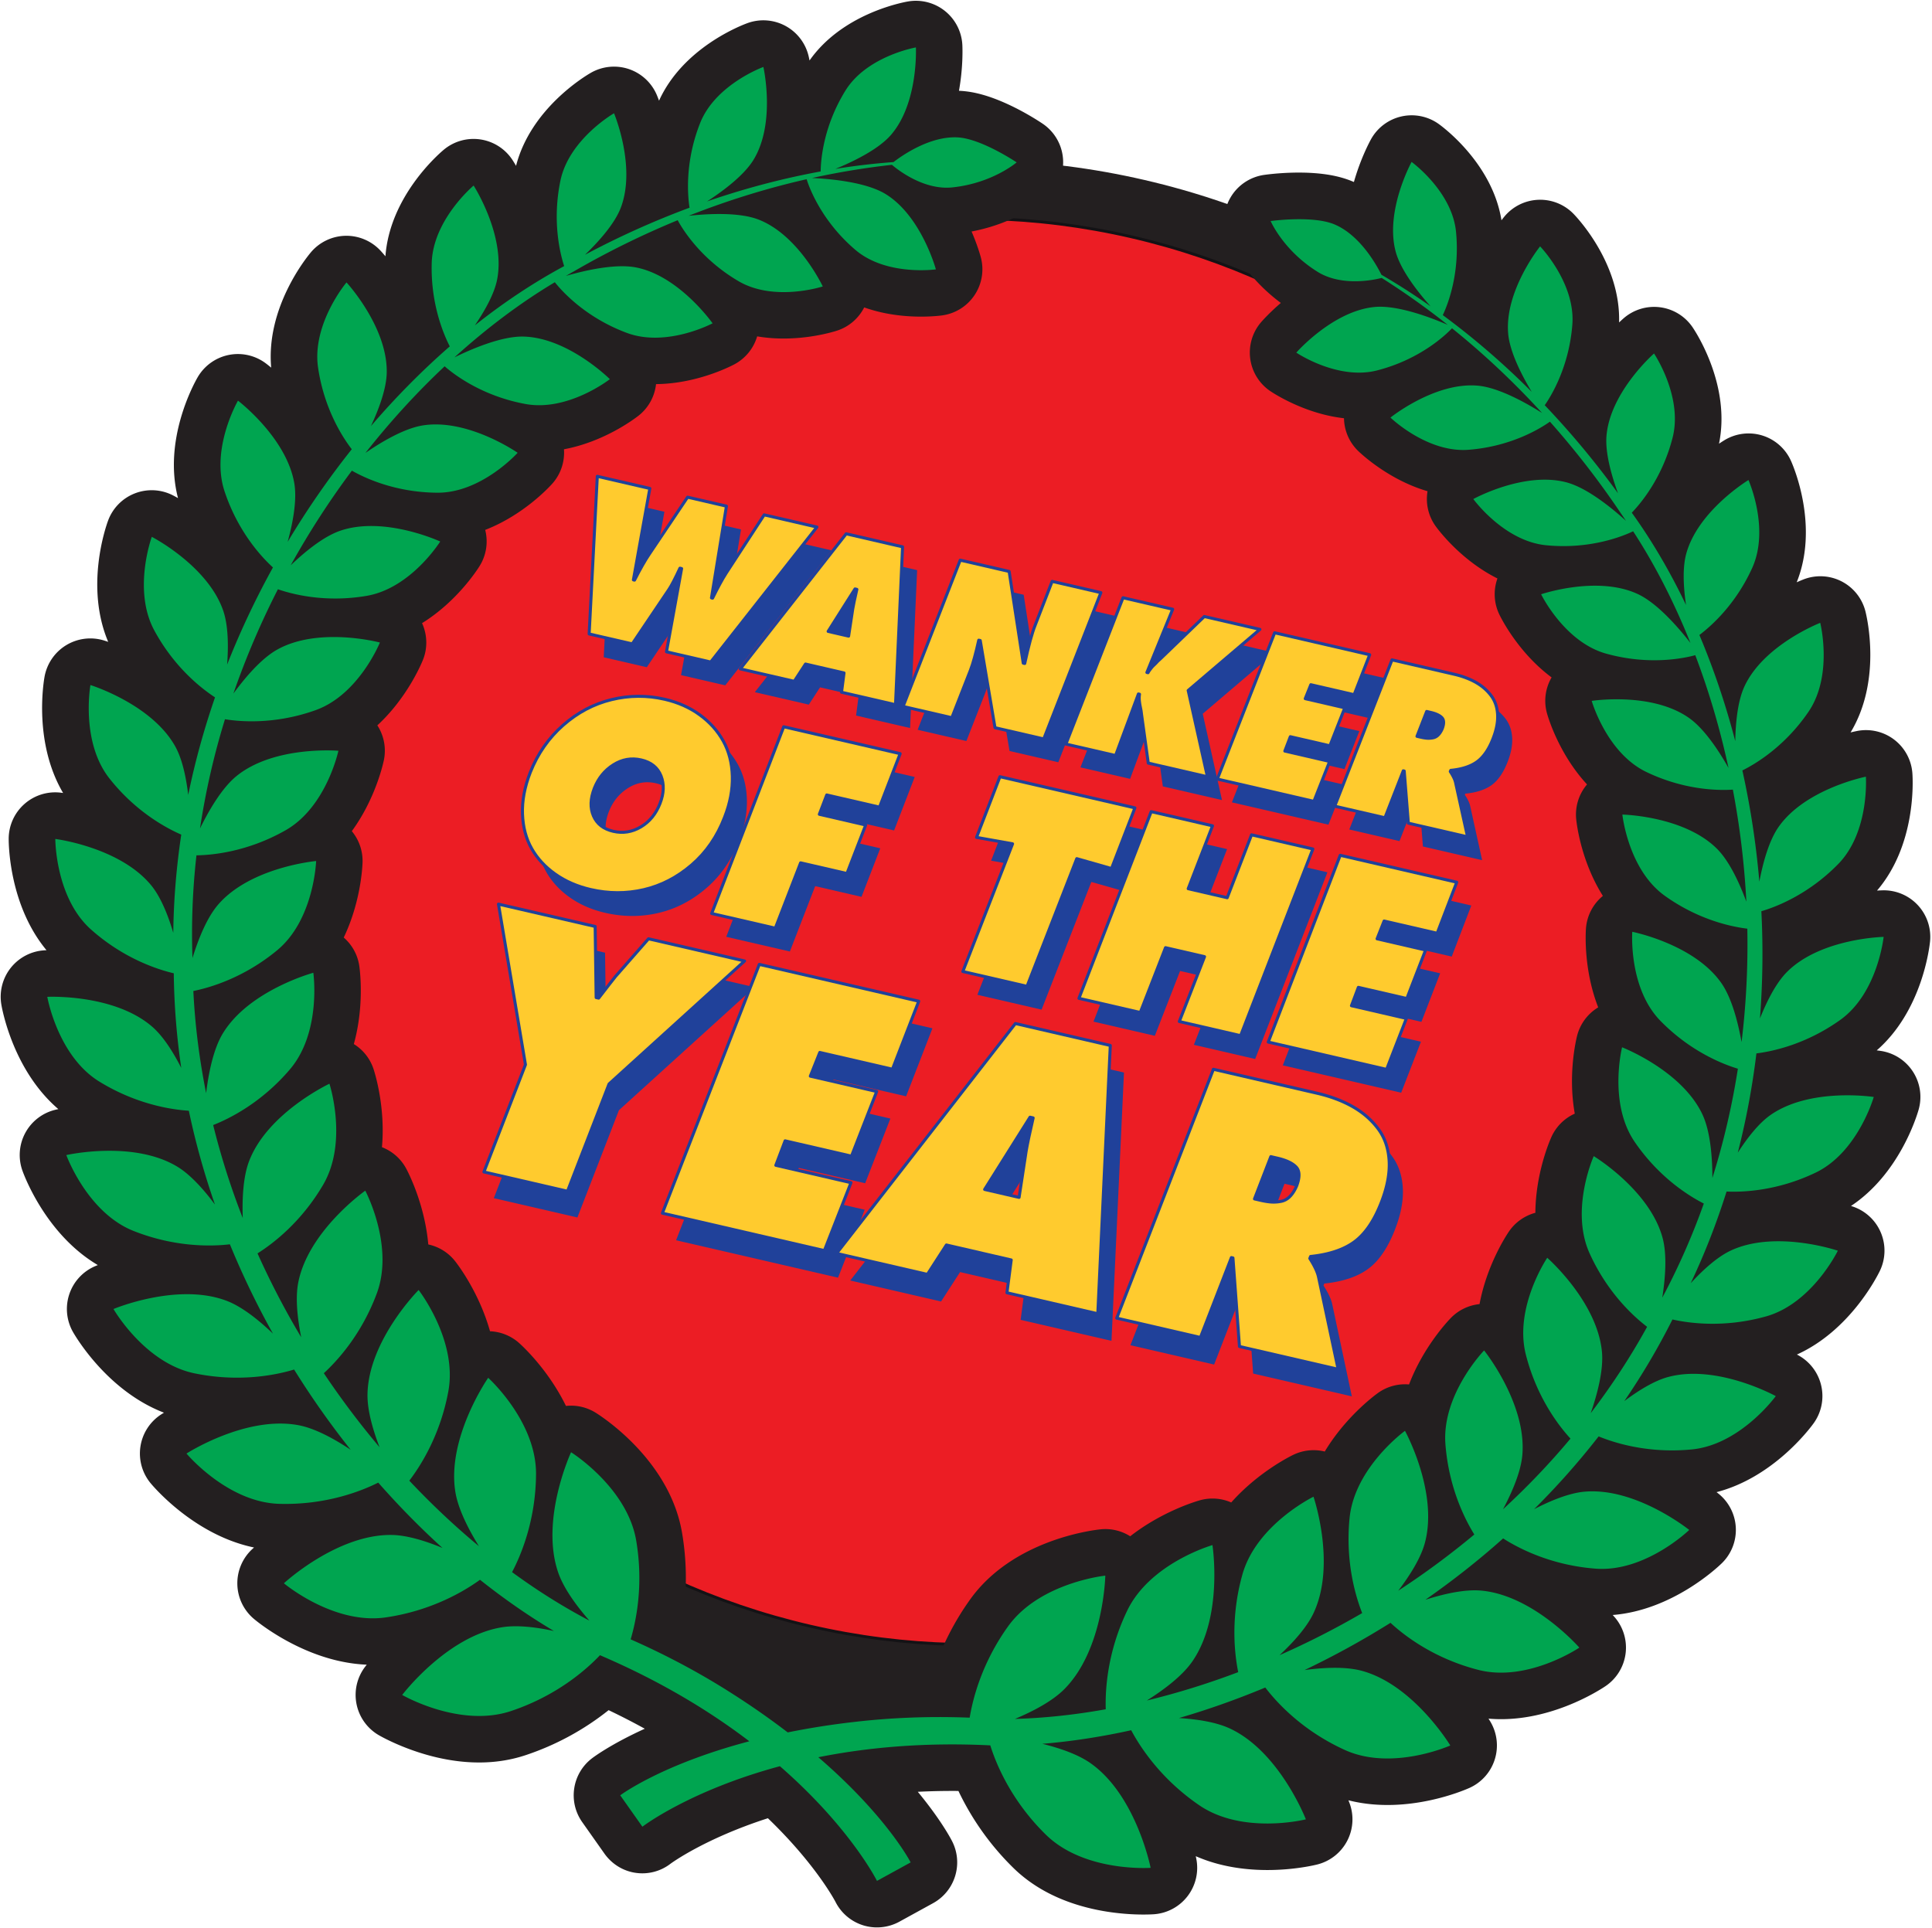 <svg height="496" width="497" xmlns="http://www.w3.org/2000/svg"><g fill="none" fill-rule="evenodd" transform="matrix(.974 .225 -.225 .974 61.007 -40.447)"><path d="m445 230.5c0 109.629-88.647 198.5-197.999 198.5-109.354 0-198.001-88.871-198.001-198.5s88.647-198.5 198.001-198.5c109.352 0 197.999 88.871 197.999 198.5" fill="#231f20"/><path d="m430 230.5c0 101.343-81.933 183.5-183 183.5s-183-82.157-183-183.5c0-101.345 81.933-183.5 183-183.5s183 82.155 183 183.5" fill="#ec1d24"/><path d="m430 230.5c0 101.343-81.933 183.5-183 183.5s-183-82.157-183-183.5c0-101.345 81.933-183.5 183-183.5s183 82.155 183 183.5z" stroke="#141215" stroke-linecap="round" stroke-linejoin="round" stroke-width=".737"/><path d="m216.518 486c-2.931 0-5.758-1.101-7.964-3.069l-7.374-6.59c-4.831-4.31-5.361-11.682-1.194-16.638.598-.715 4.15-4.798 11.465-10.411a178.447 178.447 0 0 0 -10.144-2.56 69.528 69.528 0 0 1 -18.228 16.106c-6.186 3.775-13.596 5.692-22.027 5.692-8.472 0-15.178-1.985-15.91-2.212a11.968 11.968 0 0 1 -7.393-6.509 11.958 11.958 0 0 1 -.013-9.845l.286-.624c-2.392.45-4.884.673-7.45.673-12.133 0-22.368-5.05-23.496-5.626a11.974 11.974 0 0 1 -6.147-7.693 11.989 11.989 0 0 1 1.695-9.705c.078-.117.2-.286.352-.51-.276.007-.556.011-.833.011-14.982 0-27.412-9.07-28.778-10.108a11.984 11.984 0 0 1 -1.365-17.905c.124-.125.32-.325.586-.584-15.134-2.126-26.13-13.508-27.448-14.921a11.986 11.986 0 0 1 -3.147-9.33 11.969 11.969 0 0 1 4.908-8.54c.114-.084.3-.216.553-.39-14.466-4.578-23.286-17.627-24.34-19.257a11.989 11.989 0 0 1 -1.487-9.737 11.976 11.976 0 0 1 6.32-7.555c.112-.055.308-.149.575-.272-13.262-6.922-19.584-21.101-20.326-22.863a11.994 11.994 0 0 1 .231-9.845 11.97 11.97 0 0 1 7.529-6.34c.076-.022.208-.06.394-.11-11.78-8.981-15.512-23.899-15.934-25.741a11.976 11.976 0 0 1 10.451-14.597c.09-.01.267-.03.535-.048-10.195-10.755-11.287-26.175-11.385-28.053a12 12 0 0 1 3.585-9.174 11.983 11.983 0 0 1 9.247-3.383c.21.017.59.049 1.107.102-8.971-12.369-7.298-28.453-7.058-30.35a11.955 11.955 0 0 1 5.122-8.411 11.961 11.961 0 0 1 9.692-1.723c.25.066.74.19 1.423.397-7.164-13.72-2.643-29.6-2.08-31.435a11.986 11.986 0 0 1 6.5-7.4 11.967 11.967 0 0 1 9.844-.017c.261.117.791.36 1.538.736-4.801-14.664 2.397-29.495 3.264-31.194a11.98 11.98 0 0 1 7.688-6.157 11.979 11.979 0 0 1 9.698 1.698c.253.17.796.547 1.544 1.116-2.352-15.216 7.304-28.565 8.443-30.078a11.963 11.963 0 0 1 17.893-1.375c.202.195.613.604 1.178 1.205.366-15.127 11.99-26.382 13.356-27.649a11.984 11.984 0 0 1 9.326-3.147 11.978 11.978 0 0 1 8.532 4.913c.148.212.456.643.863 1.267 2.95-14.637 16.145-23.576 17.685-24.576a11.97 11.97 0 0 1 9.735-1.483 11.972 11.972 0 0 1 7.55 6.32c.087.18.24.497.435.942 5.462-13.48 19.593-19.794 21.245-20.494a11.974 11.974 0 0 1 16.18 7.776c.262.936 1.495 5.577 1.798 11.66.136-.026.271-.052.407-.075a25.676 25.676 0 0 1 4.276-.344c7.821 0 16.531 3.184 18.2 3.822a11.974 11.974 0 0 1 7.203 7.806c1.056 3.58.38 7.453-1.828 10.465-.658.893-6.242 8.196-16.948 12.88 2.172 2.95 3.455 5.265 3.784 5.878a11.962 11.962 0 0 1 .674 9.835 11.963 11.963 0 0 1 -6.924 7.01c-.743.286-7.476 2.78-15.641 2.78a39.08 39.08 0 0 1 -4.416-.247 11.986 11.986 0 0 1 -5.448 7.386c-.98.59-9.402 5.484-19.713 6.07a11.994 11.994 0 0 1 -4.093 8.333c-.99.86-8.394 7.074-18.496 9.497a11.978 11.978 0 0 1 -2.574 8.946c-.9 1.114-7.148 8.546-16.736 12.729.959 3.109.62 6.483-.96 9.342-.69 1.25-5.502 9.573-14.12 15.437 1.499 2.897 1.753 6.29.686 9.393-.462 1.354-3.737 10.316-11.117 17.644 1.991 2.6 2.865 5.906 2.352 9.151-.223 1.407-1.854 10.59-7.643 19.07a11.983 11.983 0 0 1 3.654 8.398c.023 1.41.012 10.39-3.926 19.61a11.995 11.995 0 0 1 4.509 7.25c.27 1.383 1.803 10.146-.371 19.891a11.988 11.988 0 0 1 5.57 6.286c.508 1.333 3.566 9.765 3.132 19.843a11.95 11.95 0 0 1 6.417 5.172c.738 1.229 5.224 9.015 6.604 19.058 2.836.399 5.45 1.81 7.351 3.998.95 1.09 6.738 8.005 9.902 17.706 2.778-.051 5.529.887 7.728 2.667 1.124.909 7.921 6.635 12.778 15.525a11.973 11.973 0 0 1 8.021 1.288c1.275.706 8.954 5.148 15.346 13.039a11.962 11.962 0 0 1 7.845-.021c2.172.747 21.422 7.799 28.629 25.148a69.423 69.423 0 0 1 5.007 19.915 201.937 201.937 0 0 1 20.986 6.212 220.227 220.227 0 0 1 12.05 4.68 220.067 220.067 0 0 1 12.07-4.686 201.342 201.342 0 0 1 20.955-6.202 69.368 69.368 0 0 1 5.005-19.919c7.2-17.35 26.46-24.401 28.633-25.148 2.56-.881 5.326-.862 7.845.02 6.39-7.885 14.074-12.334 15.348-13.038a11.983 11.983 0 0 1 8.021-1.29c4.855-8.89 11.658-14.616 12.785-15.525a12.037 12.037 0 0 1 7.72-2.665c3.161-9.701 8.953-16.617 9.904-17.71a11.973 11.973 0 0 1 7.346-3.994c1.385-10.043 5.87-17.831 6.61-19.06a11.991 11.991 0 0 1 6.41-5.168c-.43-10.078 2.63-18.516 3.143-19.847a11.962 11.962 0 0 1 5.565-6.282c-2.18-9.745-.65-18.508-.378-19.891a11.967 11.967 0 0 1 4.513-7.254c-3.938-9.215-3.95-18.196-3.927-19.601a11.992 11.992 0 0 1 3.647-8.404c-5.79-8.479-7.414-17.664-7.639-19.07a11.998 11.998 0 0 1 2.354-9.152c-7.38-7.326-10.653-16.286-11.115-17.642a11.969 11.969 0 0 1 .685-9.393c-8.619-5.862-13.43-14.187-14.122-15.437a11.99 11.99 0 0 1 -.961-9.344c-9.582-4.183-15.832-11.615-16.729-12.725a11.984 11.984 0 0 1 -2.581-8.95c-10.093-2.423-17.499-8.637-18.485-9.495a11.983 11.983 0 0 1 -4.097-8.336c-10.316-.583-18.738-5.48-19.72-6.07a12.004 12.004 0 0 1 -5.454-7.385c-1.43.164-2.906.246-4.412.246-8.163 0-14.892-2.493-15.634-2.78a11.978 11.978 0 0 1 -6.254-16.842c.326-.613 1.613-2.93 3.785-5.878-10.708-4.684-16.29-11.989-16.947-12.882a11.977 11.977 0 0 1 5.376-18.27c1.667-.64 10.383-3.823 18.199-3.823 1.49 0 2.92.115 4.252.342.144.021.288.049.437.076.299-6.08 1.529-10.72 1.792-11.655a11.965 11.965 0 0 1 16.175-7.78c1.654.7 15.777 7.005 21.25 20.486.196-.44.346-.758.431-.934a11.967 11.967 0 0 1 17.287-4.837c1.54 1 14.742 9.939 17.69 24.576.409-.624.714-1.055.867-1.267a11.963 11.963 0 0 1 17.857-1.766c1.362 1.272 12.975 12.522 13.353 27.647.562-.599.97-1.008 1.168-1.202a11.993 11.993 0 0 1 9.26-3.355 11.96 11.96 0 0 1 8.636 4.729c1.14 1.51 10.801 14.862 8.445 30.078.75-.569 1.291-.946 1.544-1.116a11.975 11.975 0 0 1 9.698-1.698 11.98 11.98 0 0 1 7.688 6.154c.866 1.698 8.072 16.53 3.27 31.193.74-.371 1.273-.615 1.527-.732a11.967 11.967 0 0 1 16.346 7.415c.564 1.836 5.085 17.708-2.079 31.439.69-.206 1.181-.333 1.434-.4a11.976 11.976 0 0 1 14.816 10.138c.233 1.898 1.904 17.98-7.067 30.347.52-.053.895-.085 1.107-.102 3.43-.25 6.791.98 9.245 3.383a11.964 11.964 0 0 1 3.586 9.174c-.095 1.878-1.185 17.296-11.378 28.052.267.019.448.038.537.048a11.967 11.967 0 0 1 8.517 4.939c2 2.795 2.704 6.311 1.936 9.66-.426 1.842-4.163 16.758-15.942 25.739.187.049.322.087.397.11a11.95 11.95 0 0 1 7.528 6.344 11.963 11.963 0 0 1 .232 9.849c-.743 1.76-7.073 15.938-20.337 22.856.272.123.469.217.581.272a11.976 11.976 0 0 1 4.831 17.29c-1.054 1.63-9.87 14.681-24.334 19.26.25.173.437.305.552.385a11.982 11.982 0 0 1 1.76 17.876c-1.32 1.413-12.322 12.795-27.452 14.92.268.26.465.46.586.587a11.967 11.967 0 0 1 3.35 9.26 11.967 11.967 0 0 1 -4.718 8.643c-1.37 1.036-13.8 10.106-28.778 10.106-.277 0-.553-.004-.829-.01.155.223.272.392.35.51a11.97 11.97 0 0 1 1.697 9.702 11.973 11.973 0 0 1 -6.148 7.693c-1.129.577-11.362 5.628-23.493 5.628a40.5 40.5 0 0 1 -7.448-.67c.132.27.225.477.286.617a11.976 11.976 0 0 1 -7.401 16.358c-.736.227-7.44 2.212-15.917 2.212-8.432 0-15.844-1.917-22.029-5.688a69.57 69.57 0 0 1 -18.222-16.11 177.4 177.4 0 0 0 -10.14 2.56c7.315 5.613 10.868 9.696 11.466 10.411 4.163 4.956 3.635 12.326-1.19 16.639l-7.374 6.59a12.007 12.007 0 0 1 -8.888 3.006 11.972 11.972 0 0 1 -8.278-4.276c-.074-.091-7.047-8.245-21.791-17.056-14.74 8.811-21.707 16.963-21.785 17.054a11.865 11.865 0 0 1 -8.299 4.304c-.301.025-.6.036-.901.036" fill="#231f20"/><path d="m468.68 280.969c10.834-5.915 14.22-20.647 14.22-20.647s-16.737-1.704-26.81 6.135c-3.093 2.413-5.95 6.583-8.202 10.545 1.839-8.353 3.026-16.724 3.686-25.067 4.1-.757 12.678-3.062 21.222-9.891 9.447-7.55 10.204-22.348 10.204-22.348s-16.44 1.207-24.831 10.487c-2.528 2.806-4.547 7.211-6.035 11.356.218-8.746-.17-17.425-1.078-25.975 3.711-1.35 11.835-5.03 19.102-13.277 7.831-8.896 6.046-23.307 6.046-23.307s-15.665 3.968-22.175 14.35c-2.171 3.459-3.407 8.684-4.111 13.274a214.255 214.255 0 0 0 -5.86-26.975c3.158-1.768 10.703-6.712 16.528-16.268 6.052-9.917 1.885-23.52 1.885-23.52s-14.445 6.494-18.966 17.627c-1.656 4.085-1.855 10.035-1.664 14.863a217.92 217.92 0 0 0 -10.698-26.905c2.767-2.266 9.186-8.312 13.166-18.496 4.148-10.603-2.193-23.024-2.193-23.024s-12.831 8.729-15.301 20.244c-.891 4.134-.123 9.77.852 14.343-4.589-8.773-9.682-16.988-15.145-24.54 2.377-2.83 7.3-9.667 9.352-19.849 2.203-10.944-6.025-21.85-6.025-21.85s-10.908 10.611-11.336 22.147c-.14 3.856 1.323 8.72 2.918 12.805-5.988-7.527-12.358-14.227-18.943-20.003 1.716-2.854 5.628-10.492 5.885-21.147.267-10.936-9.534-20.061-9.534-20.061s-8.718 12.098-7.161 23.303c.61 4.446 3.65 9.885 6.221 13.83a219.239 219.239 0 0 0 -23.465-17.834c1.081-2.691 3.885-11.014 2.25-21.827-1.61-10.596-12.615-17.735-12.615-17.735s-6.36 13.158-2.956 23.707c1.484 4.612 6.013 9.877 9.288 13.261-9.83-6.152-18.924-10.712-26.747-14.09.556-2.524 2.009-11.204-1.501-21.64-3.346-9.962-15.194-14.97-15.194-14.97s-3.884 13.78 1.186 23.38c2.366 4.48 8.198 9.083 11.947 11.735a170.1 170.1 0 0 0 -14.167-5.074c-1.701-2.08-7.598-8.69-14.71-9.912-6.031-1.019-16.174 2.862-16.174 2.862s4.856 6.626 14.677 10c7.097 2.443 14.998-1.398 16.455-2.169a195.803 195.803 0 0 1 19.303 7.948c-3.635-.682-13.406-2.212-19.312-.278-10.303 3.385-17.068 16.005-17.068 16.005s12.002 4.614 21.314-.231c10.413-5.401 15.375-13.283 16.315-14.896 8.162 3.941 17.522 9.157 27.495 16.029-4.284-1.505-12.278-3.91-17.764-3.12-10.959 1.564-19.988 13.052-19.988 13.052s11.243 6.763 21.455 3.548c10.743-3.372 17.028-9.792 18.765-11.759a221.634 221.634 0 0 1 23.092 18.868c.581.516 1.154 1.07 1.735 1.598-4.076-2.281-11.567-6.025-17.15-6.205-11.299-.376-22.404 9.577-22.404 9.577s10.106 8.79 20.944 7.368c11.502-1.496 18.985-6.93 20.993-8.54 7.378 7.09 14.392 15.418 20.845 24.692-3.709-3.024-10.53-8.06-16.06-9.225-11.286-2.373-24.204 5.658-24.204 5.658s8.592 10.619 19.731 11.118c11.563.522 19.933-3.417 22.448-4.775 5.443 8.132 10.444 16.969 14.86 26.346-3.35-3.667-8.322-8.452-12.867-10.275-10.916-4.389-25.315 1.388-25.315 1.388s6.744 12.198 17.853 14.67c10.673 2.388 19.27.44 22.681-.592a215.095 215.095 0 0 1 9.876 27.317c-2.706-4.122-6.53-9.14-10.44-11.573-10.197-6.34-25.694-3.09-25.694-3.09s4.625 13.453 15.35 17.91c10.003 4.163 18.775 3.877 22.588 3.463a209.19 209.19 0 0 1 5.128 28.78c-1.99-4.653-4.98-10.49-8.527-13.67-9.116-8.186-25.268-7.661-25.268-7.661s2.26 14.337 12.254 20.718c9.37 5.991 18.294 7.243 22.158 7.494.687 9.524.69 19.175-.064 28.874-1.17-5.047-3.153-11.502-6.177-15.354-7.723-9.843-24.036-12.183-24.036-12.183s-.261 14.81 8.647 22.997c8.321 7.657 17.04 10.5 20.898 11.45a179.058 179.058 0 0 1 -4.962 26.017c-.358-5.025-1.249-11.03-3.389-15.027-6.018-11.258-22-16.504-22-16.504s-2.886 14.838 4.61 24.636c6.83 8.934 14.82 13.336 18.665 15.072-2.443 8.628-5.537 16.937-9.14 24.922.554-5.16.747-11.491-.712-15.96-4.059-12.381-19.189-20.486-19.189-20.486s-5.53 14.397.274 25.577c5.25 10.141 12.458 15.971 16.027 18.416-3.821 7.548-8.132 14.764-12.825 21.633 1.29-4.81 2.322-10.433 1.703-14.751-1.875-13.16-15.641-23.987-15.641-23.987s-8.111 13.484-4.267 25.75c3.348 10.677 9.214 17.69 12.473 20.972a208.622 208.622 0 0 1 -15.817 18.503c1.99-4.4 3.779-9.448 3.912-13.608.429-13.554-11.484-26.875-11.484-26.875s-10.537 12.116-8.834 25.12c1.437 11.101 5.941 19.1 8.656 23.058a213.547 213.547 0 0 1 -18.28 15.343c2.702-3.998 5.274-8.608 6.118-12.657 2.848-13.54-6.781-29.046-6.781-29.046s-12.725 10.312-13.323 23.68c-.518 11.383 2.58 20.2 4.605 24.674-7 4.675-14.124 8.824-21.266 12.402 3.66-3.685 7.436-8.181 9.12-12.377 5.246-13.108-1.67-30.393-1.67-30.393s-14.628 8.1-17.59 21.431c-2.588 11.596-.912 21.162.345 25.916-7.492 3.215-14.935 5.777-22.2 7.676 4.118-2.971 8.35-6.615 10.65-10.32 7.6-12.239 3.698-30.84 3.698-30.84s-16.129 5.548-21.468 18.419c-4.345 10.464-4.638 19.791-4.314 25.052-10.547 2.007-20.128 4.7-28.694 7.759a202.507 202.507 0 0 0 -16.07 6.474 201.47 201.47 0 0 0 -16.067-6.474c-8.567-3.059-18.152-5.756-28.706-7.761.325-5.261.032-14.588-4.313-25.05-5.346-12.871-21.466-18.418-21.466-18.418s-3.897 18.6 3.698 30.839c2.295 3.703 6.525 7.342 10.64 10.314-7.262-1.9-14.7-4.46-22.186-7.674 1.256-4.754 2.927-14.318.344-25.912-2.969-13.331-17.588-21.431-17.588-21.431s-6.923 17.285-1.673 30.393c1.677 4.193 5.452 8.682 9.106 12.368-7.136-3.582-14.255-7.727-21.254-12.4 2.027-4.475 5.12-13.29 4.612-24.668-.607-13.367-13.324-23.679-13.324-23.679s-9.637 15.507-6.787 29.046c.841 4.04 3.403 8.644 6.1 12.636a214.505 214.505 0 0 1 -18.255-15.329c2.712-3.96 7.214-11.954 8.656-23.05 1.694-13.005-8.839-25.12-8.839-25.12s-11.919 13.32-11.486 26.874c.135 4.153 1.919 9.19 3.906 13.586a208.295 208.295 0 0 1 -15.805-18.492c3.262-3.285 9.12-10.295 12.465-20.96 3.848-12.267-4.258-25.75-4.258-25.75s-13.777 10.826-15.65 23.986c-.619 4.308.407 9.913 1.692 14.715a194.195 194.195 0 0 1 -12.803-21.604c3.575-2.45 10.77-8.28 16.02-18.41 5.802-11.179.274-25.576.274-25.576s-15.132 8.105-19.189 20.486c-1.46 4.458-1.27 10.765-.72 15.912-3.597-7.97-6.685-16.265-9.121-24.876 3.849-1.743 11.83-6.142 18.656-15.07 7.492-9.798 4.602-24.636 4.602-24.636s-15.983 5.246-21.99 16.504c-2.138 3.985-3.035 9.974-3.395 14.991a178.862 178.862 0 0 1 -4.951-25.988c3.865-.949 12.576-3.794 20.889-11.443 8.908-8.187 8.645-22.997 8.645-22.997s-16.313 2.34-24.036 12.183c-3.013 3.841-4.994 10.28-6.164 15.32a192.877 192.877 0 0 1 -.066-28.84c3.878-.253 12.795-1.507 22.147-7.494 9.992-6.381 12.252-20.718 12.252-20.718s-16.15-.525-25.264 7.66c-3.543 3.171-6.52 8.98-8.512 13.627a210.121 210.121 0 0 1 5.121-28.734c3.822.412 12.586.696 22.578-3.465 10.727-4.457 15.348-17.91 15.348-17.91s-15.497-3.25-25.686 3.09c-3.904 2.426-7.719 7.42-10.424 11.539a215.803 215.803 0 0 1 9.86-27.279c3.427 1.032 12.015 2.976 22.673.588 11.111-2.472 17.855-14.67 17.855-14.67s-14.401-5.777-25.32-1.388c-4.531 1.819-9.483 6.574-12.833 10.237 4.415-9.363 9.405-18.185 14.84-26.304 2.53 1.36 10.897 5.293 22.437 4.77 11.145-.498 19.731-11.117 19.731-11.117s-12.914-8.03-24.203-5.658c-5.514 1.159-12.314 6.173-16.027 9.2 6.444-9.264 13.45-17.58 20.821-24.66 2.017 1.617 9.496 7.04 20.98 8.533 10.847 1.422 20.951-7.368 20.951-7.368s-11.107-9.953-22.405-9.577c-5.562.178-13.037 3.907-17.121 6.19.572-.526 1.138-1.071 1.715-1.583a221.064 221.064 0 0 1 23.088-18.862c1.744 1.974 8.027 8.387 18.757 11.753 10.214 3.215 21.457-3.548 21.457-3.548s-9.027-11.488-19.99-13.052c-5.467-.787-13.438 1.605-17.732 3.107 9.962-6.86 19.31-12.069 27.467-16.01.946 1.635 5.914 9.495 16.307 14.89 9.313 4.845 21.322.231 21.322.231s-6.769-12.62-17.068-16.005c-5.891-1.927-15.633-.412-19.286.271a196.44 196.44 0 0 1 19.275-7.934c1.482.774 9.367 4.598 16.453 2.162 9.823-3.374 14.679-10 14.679-10s-10.136-3.881-16.174-2.862c-7.12 1.226-13.024 7.845-14.718 9.919a171.44 171.44 0 0 0 -14.178 5.078c3.753-2.649 9.598-7.258 11.966-11.746 5.077-9.6 1.183-23.38 1.183-23.38s-11.845 5.008-15.187 14.97c-3.518 10.445-2.063 19.129-1.507 21.646-7.825 3.38-16.929 7.947-26.764 14.104 3.28-3.385 7.82-8.665 9.303-13.28 3.401-10.55-2.954-23.708-2.954-23.708s-11.003 7.14-12.61 17.735c-1.64 10.821 1.17 19.149 2.25 21.833a219.424 219.424 0 0 0 -23.485 17.856c2.576-3.95 5.627-9.403 6.245-13.858 1.55-11.205-7.166-23.303-7.166-23.303s-9.81 9.125-9.536 20.06c.257 10.667 4.176 18.308 5.887 21.154-6.59 5.785-12.963 12.496-18.96 20.03 1.597-4.09 3.073-8.97 2.927-12.838-.422-11.536-11.335-22.147-11.335-22.147s-8.223 10.906-6.02 21.85c2.053 10.19 6.981 17.035 9.356 19.86-5.465 7.554-10.56 15.771-15.151 24.555.975-4.58 1.747-10.227.857-14.37-2.475-11.514-15.304-20.243-15.304-20.243s-6.336 12.421-2.19 23.024c3.988 10.188 10.411 16.238 13.172 18.5a218.42 218.42 0 0 0 -10.709 26.946c.197-4.832.002-10.813-1.656-14.908-4.53-11.133-18.979-17.627-18.979-17.627s-4.164 13.603 1.892 23.52c5.831 9.569 13.385 14.513 16.536 16.275a215.147 215.147 0 0 0 -5.863 27.013c-.702-4.6-1.943-9.852-4.119-13.32-6.51-10.38-22.165-14.35-22.165-14.35s-1.792 14.412 6.037 23.308c7.277 8.256 15.407 11.931 19.11 13.28-.903 8.564-1.29 17.254-1.07 26.01-1.49-4.153-3.513-8.578-6.05-11.394-8.392-9.28-24.83-10.487-24.83-10.487s.755 14.797 10.208 22.348c8.546 6.835 17.134 9.138 21.229 9.896.661 8.35 1.851 16.733 3.692 25.092-2.25-3.973-5.113-8.158-8.215-10.575-10.081-7.839-26.806-6.135-26.806-6.135s3.382 14.732 14.21 20.647c9.934 5.426 19.1 6.164 23.275 6.18a181.49 181.49 0 0 0 7.356 23.286c-2.876-3.425-6.309-6.863-9.68-8.648-11.517-6.09-28.025-1.41-28.025-1.41s6.003 14.204 17.93 18.228c10.684 3.6 19.82 2.85 24.16 2.137 3.537 7.65 7.564 14.989 11.983 22.013-3.603-3.064-7.859-6.105-11.726-7.355-12.64-4.077-28.411 3.552-28.411 3.552s8.556 13.209 21.256 15.133c11.62 1.76 20.821-.755 24.925-2.232a212.438 212.438 0 0 0 15.971 19.906c-4.247-2.524-9.245-4.958-13.486-5.545-13.43-1.857-27.921 8.61-27.921 8.61s10.929 11.756 24.044 11.435c12.087-.29 20.932-4.522 24.747-6.723a220.643 220.643 0 0 0 18.822 16.835c-4.689-1.763-10.08-3.293-14.407-3.132-13.817.514-26.53 13.597-26.53 13.597s13.062 9.878 26.182 7.236c11.973-2.415 20.075-8.142 23.578-11.054 6.52 4.673 13.175 8.911 19.884 12.657-4.605-.766-9.58-1.146-13.45-.317-13.796 2.967-24.255 18.368-24.255 18.368s14.884 7.61 27.597 2.625c11.156-4.372 18.173-11.19 21.368-14.862 7.21 3.43 14.41 6.301 21.494 8.559-4.657.068-9.564.581-13.215 2.07-13.338 5.425-21.116 22.757-21.116 22.757s16.292 5.01 28.186-2.251c10.814-6.609 16.695-15.057 19.104-19.17 16.898 3.033 30.976 7.754 42.433 12.935-20.762 10.927-29.24 21.024-29.24 21.024l7.376 6.587s9.673-11.77 30.976-23.136c21.307 11.367 30.981 23.136 30.981 23.136l7.373-6.587s-8.478-10.097-29.238-21.024c11.453-5.178 25.531-9.902 42.426-12.935 2.406 4.117 8.289 12.563 19.1 19.17 11.893 7.262 28.196 2.251 28.196 2.251s-7.787-17.332-21.127-22.758c-3.647-1.488-8.55-1.997-13.207-2.069 7.085-2.256 14.286-5.127 21.49-8.55 3.195 3.667 10.212 10.481 21.37 14.853 12.704 4.985 27.59-2.625 27.59-2.625s-10.458-15.4-24.254-18.368c-3.868-.83-8.832-.45-13.431.312 6.705-3.741 13.35-7.979 19.873-12.65 3.503 2.912 11.6 8.637 23.57 11.052 13.11 2.642 26.178-7.236 26.178-7.236s-12.704-13.083-26.524-13.597c-4.322-.161-9.71 1.365-14.39 3.128a221.13 221.13 0 0 0 18.814-16.824c3.819 2.198 12.661 6.426 24.744 6.716 13.103.32 24.04-11.436 24.04-11.436s-14.498-10.466-27.925-8.61c-4.235.586-9.218 3.012-13.457 5.533 5.647-6.25 11.002-12.882 15.949-19.891 4.116 1.48 13.31 3.99 24.918 2.23 12.7-1.924 21.252-15.133 21.252-15.133s-15.76-7.629-28.407-3.552c-3.859 1.245-8.1 4.276-11.699 7.334a195.933 195.933 0 0 0 11.97-21.99c4.337.713 13.468 1.46 24.145-2.139 11.928-4.024 17.938-18.227 17.938-18.227s-16.515-4.682-28.03 1.409c-3.37 1.78-6.79 5.208-9.663 8.624a180.692 180.692 0 0 0 7.35-23.263c4.18-.017 13.336-.76 23.262-6.18" fill="#00a550"/><g fill="#20419a"><path d="m132 143h13.878l1.172 23.871h.294c.781-3.146 1.515-5.604 2.199-7.372l6.303-16.499h10.26l1.561 23.871h.294c.686-2.97 1.337-5.32 1.957-7.053l6.155-16.818h13.927l-18.812 40h-11.68l-1.024-21.752h-.44c-.618 2.939-1.14 4.953-1.563 6.047l-6.012 15.705h-11.38zm66.861 25.516h5.407l-.54-7.056c-.066-1.06-.1-2.776-.1-5.146h-.49zm-3.785 9.496-1.822 4.988h-14.254l18.731-40h14.895l7.374 40h-14.258l-.492-4.988zm26.924 4.988 5.848-40h12.922l8.848 22.176h.392c-.066-4.67.064-8.063.393-10.187l1.72-11.989h12.877l-5.848 40h-12.877l-8.746-21.008h-.396c.036 3.465-.081 6.137-.343 8.013l-1.915 12.995zm43 0 5.846-40h13.116l-2.801 17.347h.293a5.93 5.93 0 0 1 .296-.823c.132-.298.247-.548.344-.742a7.7 7.7 0 0 1 .468-.768c.211-.32.36-.557.44-.717.084-.16.245-.415.49-.77.249-.351.402-.582.47-.69l8.35-12.837h14.688l-14.444 19.47 9.826 20.53h-15.623l-4.616-12.096c-.098-.317-.293-.796-.589-1.43a15.556 15.556 0 0 1 -.69-1.727 6.468 6.468 0 0 1 -.295-1.51h-.293l-2.162 16.763z"/><path d="m305 183 5.893-40h25.107l-1.587 10.928h-11.438l-.596 3.821h10.449l-1.533 10.397h-10.449l-.547 3.926h11.836l-1.634 10.928z"/><path d="m353.57 153.928-.99 6.791h.94c.628 0 1.18-.034 1.66-.105a5.936 5.936 0 0 0 1.459-.426c.495-.21.891-.557 1.187-1.034.298-.477.512-1.069.643-1.777.197-1.413-.05-2.344-.741-2.787-.695-.441-1.732-.662-3.119-.662h-1.04zm-17.57 29.072 5.89-40h16.38c2.18 0 4.143.256 5.891.769 1.75.514 3.275 1.308 4.578 2.388 1.303 1.077 2.23 2.529 2.771 4.35.545 1.82.635 3.953.273 6.391-.43 2.939-1.312 5.174-2.647 6.711-1.338 1.54-3.376 2.77-6.113 3.686l-.049.322c.956.918 1.601 1.714 1.929 2.386l6.187 12.997h-15.638l-4.06-12.838h-.248l-1.88 12.838zm-170.68 31.417c-1.313-1.893-3.271-2.843-5.876-2.843-2.606 0-4.841.95-6.706 2.843-1.87 1.892-3.006 4.222-3.414 6.984-.412 2.853.049 5.18 1.383 6.984 1.332 1.806 3.28 2.707 5.844 2.707s4.79-.9 6.679-2.707c1.884-1.804 3.031-4.131 3.443-6.984.41-2.762-.042-5.092-1.353-6.984m-3.507-19.417c3.529 0 6.755.625 9.691 1.872 2.932 1.247 5.403 2.985 7.412 5.211 2.012 2.23 3.446 4.993 4.308 8.29.863 3.297 1.005 6.884.432 10.762-.74 5.258-2.564 9.869-5.477 13.834-2.912 3.966-6.441 6.963-10.584 8.99-4.142 2.028-8.593 3.041-13.351 3.041-3.529 0-6.766-.601-9.721-1.804-2.953-1.203-5.426-2.885-7.412-5.047-1.993-2.161-3.429-4.879-4.31-8.154-.884-3.274-1.035-6.895-.46-10.86.778-5.125 2.614-9.704 5.505-13.736 2.895-4.033 6.441-7.107 10.645-9.223 4.206-2.117 8.644-3.176 13.322-3.176"/><path d="m186 246 7.248-51h30.752l-2.071 14.611h-13.944l-.732 5.276h12.241l-1.888 13.256h-12.239l-2.559 17.857z"/><path d="m248 211.572 2.353-16.572h35.647l-2.351 16.572-9.285-.474-5.073 34.902h-16.962l5.077-34.902z"/><path d="m283 246 7.301-51h16.2l-2.455 17.18h10.305l2.453-17.18h16.196l-7.299 51h-16.194l2.574-17.722h-10.307l-2.576 17.722z"/><path d="m333 246 7.222-51h30.778l-1.943 13.935h-14.019l-.731 4.87h12.81l-1.884 13.256h-12.806l-.669 5.007h14.508l-2.002 13.932z"/><path d="m131 257h25.537l4.365 17.767h.662c1.593-3.486 2.58-5.622 2.966-6.402l6.096-11.365h25.374l-26.857 38.69-4.203 29.31h-22.078l4.203-29.31z"/><path d="m191 325 9.887-68h42.113l-2.659 18.579h-19.186l-.999 6.493h17.529l-2.576 17.678h-17.526l-.912 6.672h19.849l-2.74 18.579z"/><path d="m270.425 300.38h9.099l-.908-11.995c-.11-1.802-.168-4.718-.168-8.749h-.825zm-6.372 16.142-3.061 8.478h-23.992l31.522-68h25.067l12.411 68h-23.994l-.827-8.478zm76.23-40.943-1.647 11.545h1.565c1.043 0 1.966-.06 2.763-.182a9.644 9.644 0 0 0 2.433-.721c.825-.362 1.485-.948 1.98-1.76s.852-1.817 1.07-3.022c.333-2.403-.082-3.98-1.235-4.733-1.155-.75-2.888-1.127-5.2-1.127h-1.728zm-29.283 49.421 9.818-68h27.3c3.63 0 6.902.438 9.817 1.31 2.915.87 5.456 2.224 7.628 4.057 2.175 1.834 3.713 4.298 4.62 7.394.908 3.098 1.058 6.72.455 10.868-.717 4.99-2.187 8.793-4.413 11.41-2.227 2.615-5.624 4.705-10.187 6.268l-.083.541c1.593 1.563 2.668 2.916 3.218 4.058l10.31 22.094h-26.066l-6.763-21.825h-.413l-3.135 21.825z"/></g><path d="m127 138h13.876l1.173 23.872h.294c.78-3.148 1.515-5.606 2.2-7.375l6.302-16.497h10.26l1.563 23.872h.292c.686-2.972 1.338-5.322 1.958-7.055l6.155-16.817h13.927l-18.81 40h-11.68l-1.027-21.75h-.44c-.618 2.936-1.138 4.952-1.564 6.047l-6.009 15.703h-11.384z" fill="#ffcb2e"/><path d="m127 138h13.876l1.173 23.872h.294c.78-3.148 1.515-5.606 2.2-7.375l6.302-16.497h10.26l1.563 23.872h.292c.686-2.972 1.338-5.322 1.958-7.055l6.155-16.817h13.927l-18.81 40h-11.68l-1.027-21.75h-.44c-.618 2.936-1.138 4.952-1.564 6.047l-6.009 15.703h-11.384z" stroke="#20419a" stroke-linecap="round" stroke-linejoin="round" stroke-width=".781"/><path d="m193.86 163.517h5.408l-.541-7.056c-.066-1.062-.1-2.776-.1-5.148h-.488zm-3.785 9.496-1.82 4.987h-14.255l18.73-40h14.896l7.374 40h-14.26l-.489-4.987z" fill="#ffcb2e"/><path d="m193.86 163.517h5.408l-.541-7.056c-.066-1.062-.1-2.776-.1-5.148h-.488zm-3.785 9.496-1.82 4.987h-14.255l18.73-40h14.896l7.374 40h-14.26l-.489-4.987z" stroke="#20419a" stroke-linecap="round" stroke-linejoin="round" stroke-width=".781"/><path d="m217 178 5.848-40h12.924l8.846 22.175h.392c-.064-4.67.064-8.064.396-10.187l1.72-11.988h12.874l-5.848 40h-12.875l-8.748-21.007h-.396c.036 3.464-.081 6.135-.343 8.011l-1.915 12.996z" fill="#ffcb2e"/><path d="m217 178 5.848-40h12.924l8.846 22.175h.392c-.064-4.67.064-8.064.396-10.187l1.72-11.988h12.874l-5.848 40h-12.875l-8.748-21.007h-.396c.036 3.464-.081 6.135-.343 8.011l-1.915 12.996z" stroke="#20419a" stroke-linecap="round" stroke-linejoin="round" stroke-width=".781"/><path d="m260 178 5.846-40h13.116l-2.801 17.348h.293c.066-.248.164-.52.296-.823.132-.299.247-.549.347-.742.095-.195.25-.451.465-.77.211-.318.36-.557.443-.715a7.63 7.63 0 0 1 .49-.773c.246-.35.401-.582.467-.689l8.352-12.836h14.686l-14.442 19.47 9.826 20.53h-15.625l-4.614-12.095c-.1-.319-.295-.798-.59-1.432a15.797 15.797 0 0 1 -.69-1.725 6.392 6.392 0 0 1 -.294-1.512h-.293l-2.162 16.764z" fill="#ffcb2e"/><path d="m260 178 5.846-40h13.116l-2.801 17.348h.293c.066-.248.164-.52.296-.823.132-.299.247-.549.347-.742.095-.195.25-.451.465-.77.211-.318.36-.557.443-.715a7.63 7.63 0 0 1 .49-.773c.246-.35.401-.582.467-.689l8.352-12.836h14.686l-14.442 19.47 9.826 20.53h-15.625l-4.614-12.095c-.1-.319-.295-.798-.59-1.432a15.797 15.797 0 0 1 -.69-1.725 6.392 6.392 0 0 1 -.294-1.512h-.293l-2.162 16.764z" stroke="#20419a" stroke-linecap="round" stroke-linejoin="round" stroke-width=".781"/><path d="m300 178 5.893-40h25.107l-1.585 10.927h-11.44l-.594 3.821h10.447l-1.533 10.4h-10.449l-.545 3.924h11.834l-1.632 10.929z" fill="#ffcb2e"/><path d="m300 178 5.893-40h25.107l-1.585 10.927h-11.44l-.594 3.821h10.447l-1.533 10.4h-10.449l-.545 3.924h11.834l-1.632 10.929z" stroke="#20419a" stroke-linecap="round" stroke-linejoin="round" stroke-width=".781"/><path d="m348.57 148.927-.988 6.79h.938c.628 0 1.18-.033 1.66-.104a5.977 5.977 0 0 0 1.46-.427c.494-.21.89-.554 1.186-1.033.298-.477.512-1.07.645-1.777.197-1.414-.05-2.344-.744-2.787-.694-.442-1.731-.662-3.118-.662h-1.04zm-17.57 29.073 5.89-40h16.382c2.177 0 4.14.256 5.89.767 1.748.514 3.274 1.31 4.577 2.39 1.305 1.076 2.229 2.527 2.773 4.348.543 1.821.633 3.953.27 6.394-.426 2.937-1.311 5.172-2.646 6.71-1.336 1.539-3.376 2.77-6.113 3.688l-.049.319c.956.92 1.6 1.714 1.929 2.386l6.187 12.998h-15.639l-4.059-12.838h-.248l-1.88 12.838z" fill="#ffcb2e"/><path d="m348.57 148.927-.988 6.79h.938c.628 0 1.18-.033 1.66-.104a5.977 5.977 0 0 0 1.46-.427c.494-.21.89-.554 1.186-1.033.298-.477.512-1.07.645-1.777.197-1.414-.05-2.344-.744-2.787-.694-.442-1.731-.662-3.118-.662h-1.04zm-17.57 29.073 5.89-40h16.382c2.177 0 4.14.256 5.89.767 1.748.514 3.274 1.31 4.577 2.39 1.305 1.076 2.229 2.527 2.773 4.348.543 1.821.633 3.953.27 6.394-.426 2.937-1.311 5.172-2.646 6.71-1.336 1.539-3.376 2.77-6.113 3.688l-.049.319c.956.92 1.6 1.714 1.929 2.386l6.187 12.998h-15.639l-4.059-12.838h-.248l-1.88 12.838z" stroke="#20419a" stroke-linecap="round" stroke-linejoin="round" stroke-width=".781"/><path d="m160.32 209.417c-1.313-1.893-3.272-2.843-5.876-2.843-2.607 0-4.842.95-6.707 2.843-1.867 1.892-3.006 4.222-3.414 6.986-.412 2.85.051 5.18 1.383 6.982 1.334 1.806 3.28 2.707 5.847 2.707 2.562 0 4.788-.9 6.677-2.707 1.884-1.802 3.031-4.131 3.443-6.982.41-2.764-.042-5.094-1.353-6.986m-3.505-19.417c3.526 0 6.755.625 9.689 1.874 2.932 1.245 5.404 2.983 7.412 5.21 2.012 2.23 3.446 4.992 4.31 8.29.86 3.296 1.003 6.885.43 10.761-.74 5.258-2.565 9.869-5.477 13.834-2.913 3.966-6.441 6.963-10.584 8.993-4.142 2.027-8.593 3.038-13.352 3.038-3.528 0-6.766-.601-9.719-1.804-2.955-1.2-5.427-2.885-7.414-5.047-1.992-2.159-3.426-4.877-4.31-8.154-.882-3.274-1.035-6.895-.459-10.86.78-5.123 2.615-9.702 5.504-13.736 2.896-4.033 6.442-7.107 10.646-9.223 4.206-2.117 8.646-3.176 13.324-3.176" fill="#ffcb2e"/><path d="m160.32 209.417c-1.313-1.893-3.272-2.843-5.876-2.843-2.607 0-4.842.95-6.707 2.843-1.867 1.892-3.006 4.222-3.414 6.986-.412 2.85.051 5.18 1.383 6.982 1.334 1.806 3.28 2.707 5.847 2.707 2.562 0 4.788-.9 6.677-2.707 1.884-1.802 3.031-4.131 3.443-6.982.41-2.764-.042-5.094-1.353-6.986zm-3.505-19.417c3.526 0 6.755.625 9.689 1.874 2.932 1.245 5.404 2.983 7.412 5.21 2.012 2.23 3.446 4.992 4.31 8.29.86 3.296 1.003 6.885.43 10.761-.74 5.258-2.565 9.869-5.477 13.834-2.913 3.966-6.441 6.963-10.584 8.993-4.142 2.027-8.593 3.038-13.352 3.038-3.528 0-6.766-.601-9.719-1.804-2.955-1.2-5.427-2.885-7.414-5.047-1.992-2.159-3.426-4.877-4.31-8.154-.882-3.274-1.035-6.895-.459-10.86.78-5.123 2.615-9.702 5.504-13.736 2.896-4.033 6.442-7.107 10.646-9.223 4.206-2.117 8.646-3.176 13.324-3.176z" stroke="#20419a" stroke-linecap="round" stroke-linejoin="round" stroke-width=".781"/><path d="m181 241 7.247-51h30.753l-2.073 14.611h-13.944l-.732 5.276h12.241l-1.888 13.258h-12.238l-2.559 17.855z" fill="#ffcb2e"/><path d="m181 241 7.247-51h30.753l-2.073 14.611h-13.944l-.732 5.276h12.241l-1.888 13.258h-12.238l-2.559 17.855z" stroke="#20419a" stroke-linecap="round" stroke-linejoin="round" stroke-width=".781"/><path d="m243 206.572 2.351-16.572h35.649l-2.351 16.572-9.285-.474-5.073 34.902h-16.961l5.077-34.902z" fill="#ffcb2e"/><path d="m243 206.572 2.351-16.572h35.649l-2.351 16.572-9.285-.474-5.073 34.902h-16.961l5.077-34.902z" stroke="#20419a" stroke-linecap="round" stroke-linejoin="round" stroke-width=".781"/><path d="m278 241 7.301-51h16.198l-2.455 17.182h10.305l2.453-17.182h16.198l-7.301 51h-16.194l2.576-17.72h-10.309l-2.576 17.72z" fill="#ffcb2e"/><path d="m278 241 7.301-51h16.198l-2.455 17.182h10.305l2.453-17.182h16.198l-7.301 51h-16.194l2.576-17.72h-10.309l-2.576 17.72z" stroke="#20419a" stroke-linecap="round" stroke-linejoin="round" stroke-width=".781"/><path d="m328 241 7.222-51h30.778l-1.945 13.937h-14.019l-.729 4.868h12.808l-1.884 13.256h-12.806l-.669 5.007h14.508l-2.002 13.932z" fill="#ffcb2e"/><path d="m328 241 7.222-51h30.778l-1.945 13.937h-14.019l-.729 4.868h12.808l-1.884 13.256h-12.806l-.669 5.007h14.508l-2.002 13.932z" stroke="#20419a" stroke-linecap="round" stroke-linejoin="round" stroke-width=".781"/><path d="m127 251h25.538l4.365 17.767h.66c1.593-3.486 2.581-5.62 2.966-6.402l6.096-11.365h25.375l-26.859 38.69-4.201 29.31h-22.077l4.202-29.31z" fill="#ffcb2e"/><path d="m127 251h25.538l4.365 17.767h.66c1.593-3.486 2.581-5.62 2.966-6.402l6.096-11.365h25.375l-26.859 38.69-4.201 29.31h-22.077l4.202-29.31z" stroke="#20419a" stroke-linecap="round" stroke-linejoin="round" stroke-width=".781"/><path d="m186 319 9.887-68h42.113l-2.657 18.579h-19.188l-.997 6.493h17.526l-2.576 17.678h-17.526l-.912 6.674h19.851l-2.74 18.577z" fill="#ffcb2e"/><path d="m186 319 9.887-68h42.113l-2.657 18.579h-19.188l-.997 6.493h17.526l-2.576 17.678h-17.526l-.912 6.674h19.851l-2.74 18.577z" stroke="#20419a" stroke-linecap="round" stroke-linejoin="round" stroke-width=".781"/><path d="m265.424 294.38h9.098l-.908-11.995c-.11-1.802-.167-4.718-.167-8.749h-.826zm-6.371 16.144-3.06 8.476h-23.993l31.523-68h25.067l12.41 68h-23.995l-.828-8.476z" fill="#ffcb2e"/><path d="m265.424 294.38h9.098l-.908-11.995c-.11-1.802-.167-4.718-.167-8.749h-.826zm-6.371 16.144-3.06 8.476h-23.993l31.523-68h25.067l12.41 68h-23.995l-.828-8.476z" stroke="#20419a" stroke-linecap="round" stroke-linejoin="round" stroke-width=".781"/><path d="m335.283 269.579-1.647 11.545h1.565c1.043 0 1.965-.06 2.763-.182a9.644 9.644 0 0 0 2.432-.721c.825-.36 1.487-.946 1.982-1.76.493-.81.85-1.817 1.07-3.02.33-2.402-.084-3.982-1.237-4.735-1.155-.75-2.887-1.127-5.197-1.127h-1.73zm-29.283 49.421 9.818-68h27.299c3.632 0 6.904.438 9.817 1.31 2.915.87 5.456 2.224 7.628 4.057 2.175 1.834 3.713 4.298 4.623 7.396.905 3.096 1.057 6.719.452 10.866-.717 4.99-2.187 8.793-4.412 11.41-2.228 2.615-5.625 4.705-10.188 6.268l-.083.541c1.593 1.563 2.668 2.916 3.218 4.058l10.31 22.094h-26.066l-6.763-21.823h-.412l-3.135 21.823z" fill="#ffcb2e"/><path d="m335.283 269.579-1.647 11.545h1.565c1.043 0 1.965-.06 2.763-.182a9.644 9.644 0 0 0 2.432-.721c.825-.36 1.487-.946 1.982-1.76.493-.81.85-1.817 1.07-3.02.33-2.402-.084-3.982-1.237-4.735-1.155-.75-2.887-1.127-5.197-1.127h-1.73zm-29.283 49.421 9.818-68h27.299c3.632 0 6.904.438 9.817 1.31 2.915.87 5.456 2.224 7.628 4.057 2.175 1.834 3.713 4.298 4.623 7.396.905 3.096 1.057 6.719.452 10.866-.717 4.99-2.187 8.793-4.412 11.41-2.228 2.615-5.625 4.705-10.188 6.268l-.083.541c1.593 1.563 2.668 2.916 3.218 4.058l10.31 22.094h-26.066l-6.763-21.823h-.412l-3.135 21.823z" stroke="#20419a" stroke-linecap="round" stroke-linejoin="round" stroke-width=".781"/></g></svg>
